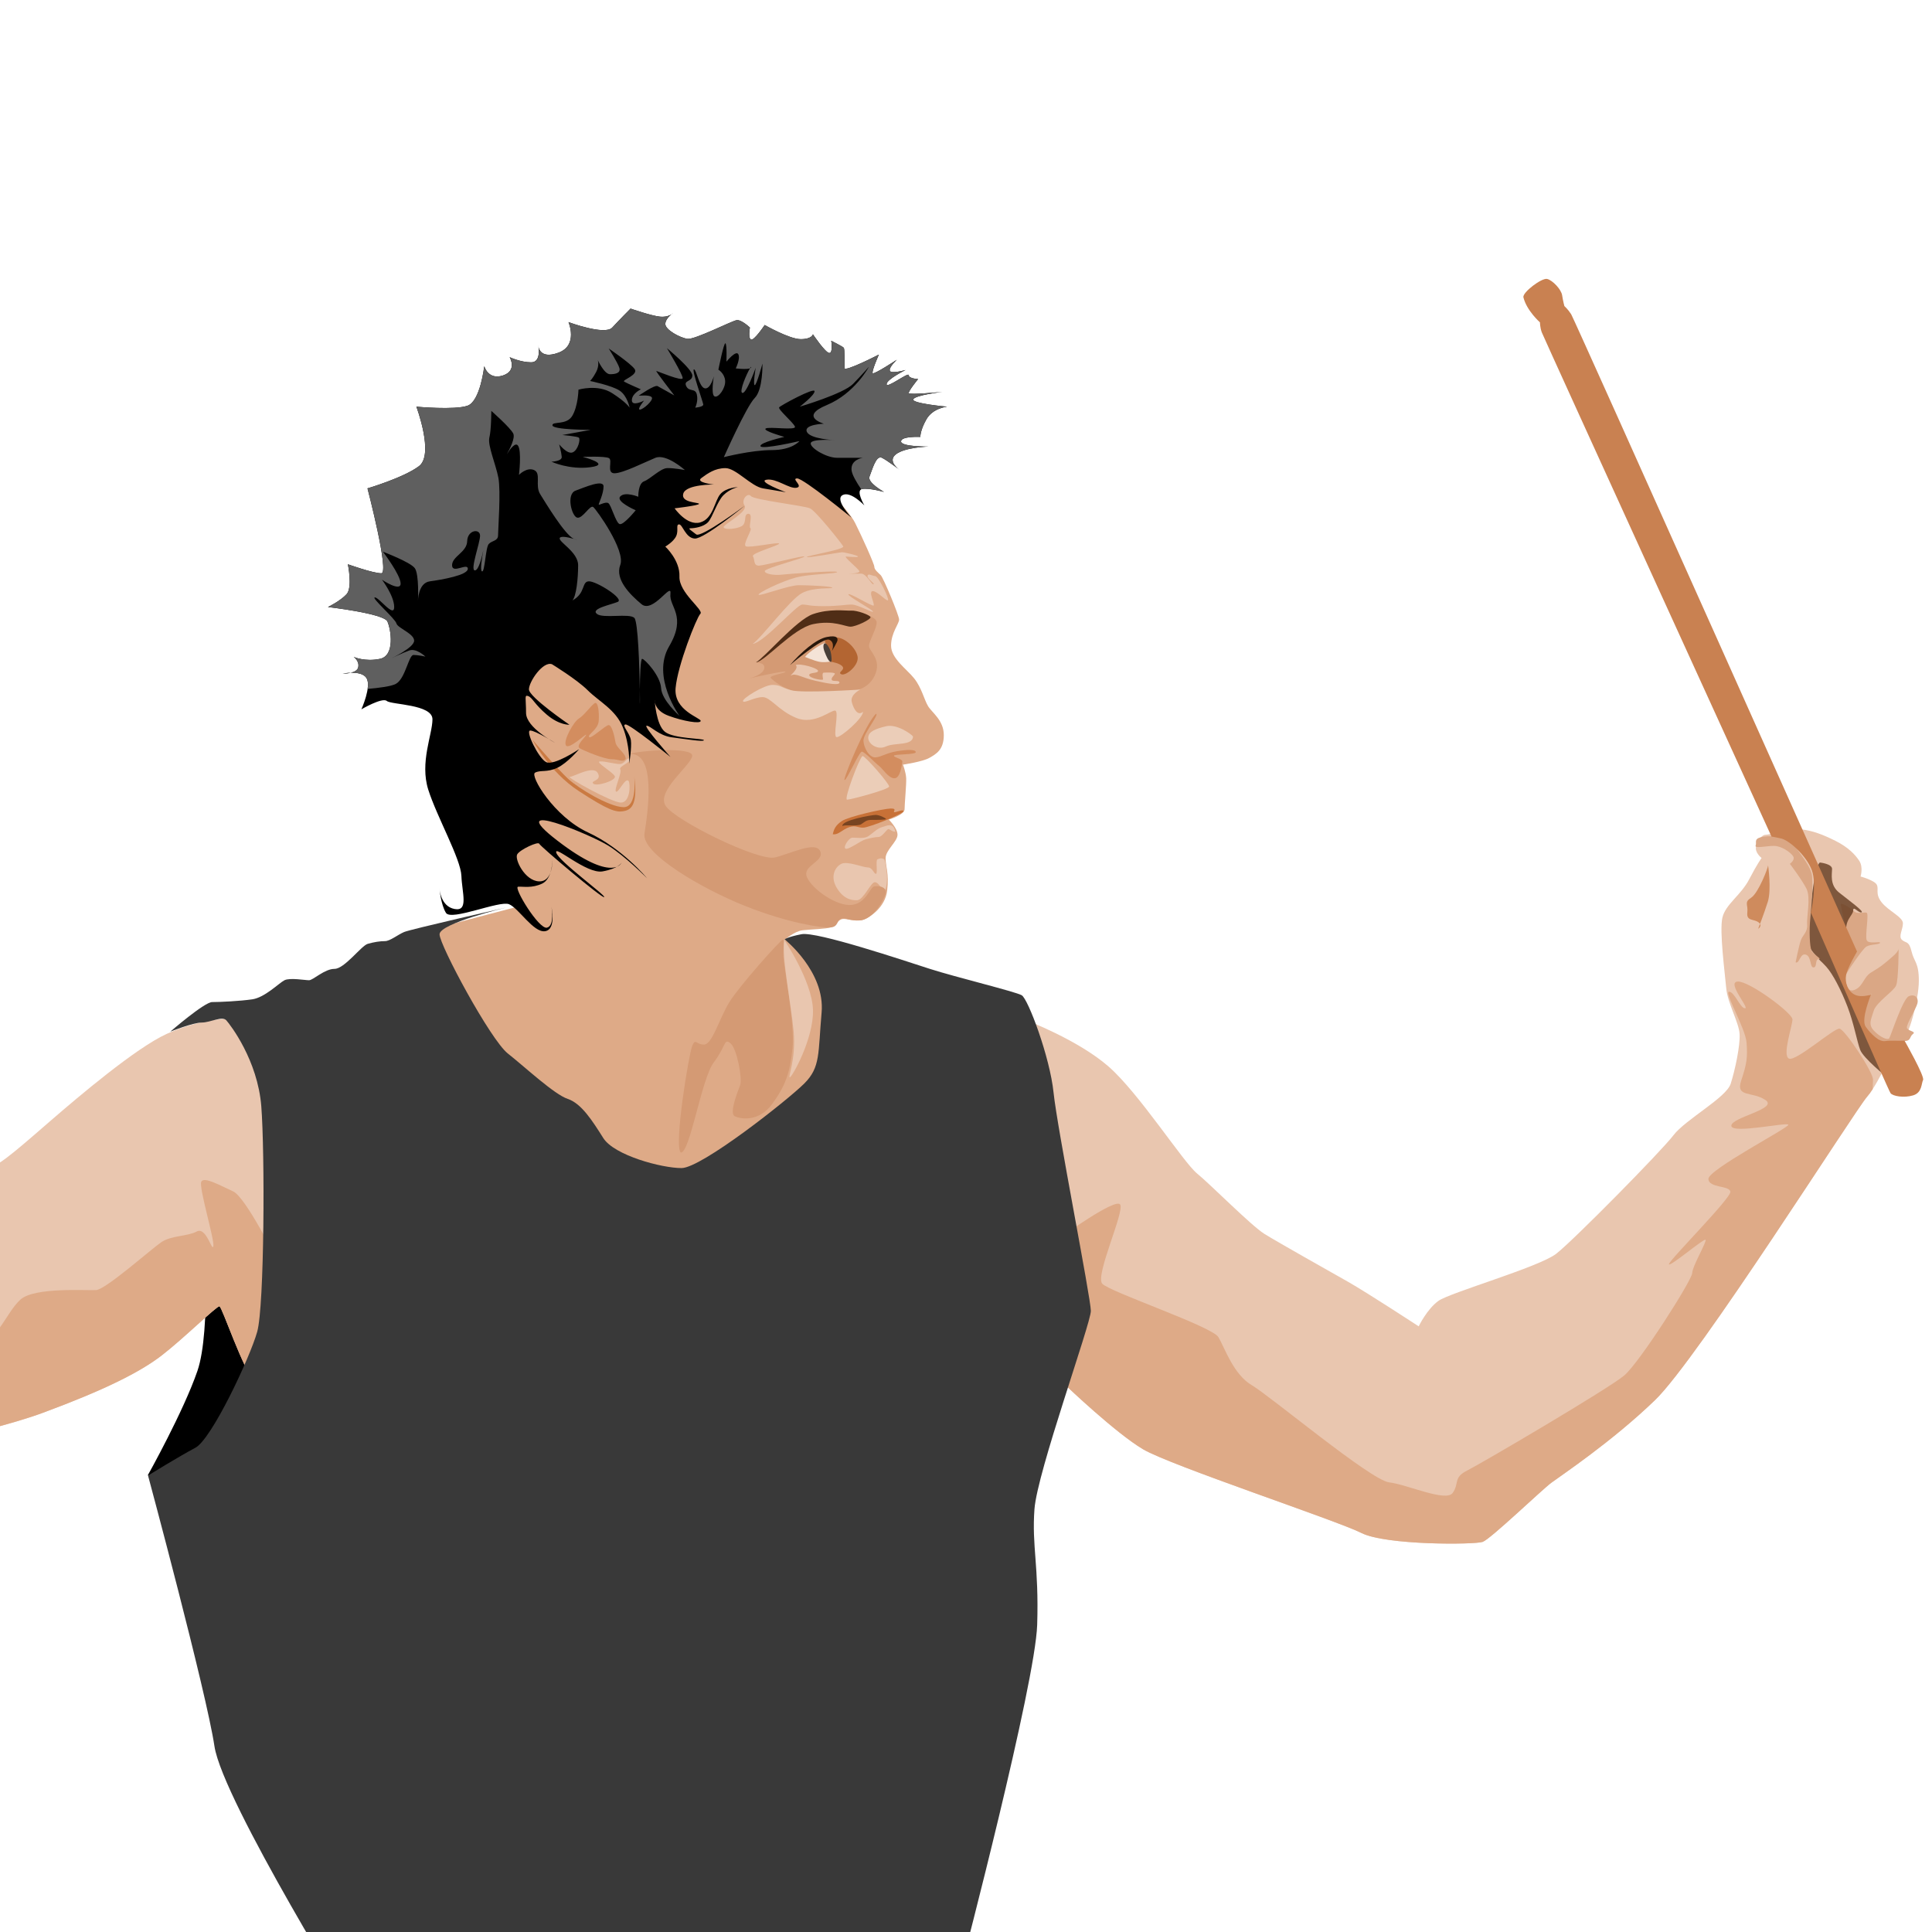 <?xml version="1.0" encoding="UTF-8" standalone="no"?>
<!-- Created with Inkscape (http://www.inkscape.org/) -->

<svg
   xmlns:dc="http://purl.org/dc/elements/1.1/"
   xmlns:cc="http://creativecommons.org/ns#"
   xmlns:rdf="http://www.w3.org/1999/02/22-rdf-syntax-ns#"
   xmlns:svg="http://www.w3.org/2000/svg"
   xmlns="http://www.w3.org/2000/svg"
   xmlns:sodipodi="http://sodipodi.sourceforge.net/DTD/sodipodi-0.dtd"
   xmlns:inkscape="http://www.inkscape.org/namespaces/inkscape"
   width="1000"
   height="1000"
   viewBox="0 0 264.583 264.583"
   id="svg4332"
   version="1.1"
   inkscape:version="0.91 r13725"
   sodipodi:docname="terry-bozzio-wide.svg">
  <defs
     id="defs4334" />
  <sodipodi:namedview
     id="base"
     pagecolor="#ffffff"
     bordercolor="#666666"
     borderopacity="1.0"
     inkscape:pageopacity="0.0"
     inkscape:pageshadow="2"
     inkscape:zoom="1"
     inkscape:cx="498.5394"
     inkscape:cy="515.59585"
     inkscape:document-units="px"
     inkscape:current-layer="layer1"
     showgrid="false"
     units="px"
     showguides="true"
     inkscape:guide-bbox="true"
     inkscape:window-width="2560"
     inkscape:window-height="1475"
     inkscape:window-x="0"
     inkscape:window-y="1"
     inkscape:window-maximized="1">
    <sodipodi:guide
       position="264.583,0"
       orientation="1,0"
       id="guide4340"
       inkscape:label=""
       inkscape:color="rgb(0,0,255)" />
    <sodipodi:guide
       position="0,0"
       orientation="1,0"
       id="guide4342"
       inkscape:label=""
       inkscape:color="rgb(0,0,255)" />
    <sodipodi:guide
       position="0,0"
       orientation="0,1"
       id="guide4344"
       inkscape:label=""
       inkscape:color="rgb(0,0,255)" />
    <sodipodi:guide
       position="0,264.583"
       orientation="0,1"
       id="guide4346"
       inkscape:label=""
       inkscape:color="rgb(0,0,255)" />
  </sodipodi:namedview>
  <g
     inkscape:label="BG"
     inkscape:groupmode="layer"
     id="layer1"
     transform="translate(0,-32.417)"
     style="display:inline">
    <rect
       style="opacity:1;fill:#ffffff;fill-opacity:1;stroke:none;stroke-width:11.608;stroke-miterlimit:4;stroke-dasharray:none;stroke-opacity:1"
       id="rect5606"
       width="264.583"
       height="264.583"
       x="0"
       y="32.417" />
  </g>
  <g
     inkscape:groupmode="layer"
     id="layer2"
     inkscape:label="Head"
     style="display:inline">
    <path
       style="fill:#deaa87;fill-opacity:1;fill-rule:evenodd;stroke:none;stroke-width:0.463px;stroke-linecap:butt;stroke-linejoin:miter;stroke-opacity:1"
       d="m 91.964,166.691 24.665,-22.423 -6.478,-15.322 -2.701,-0.227 c 0,0 1.321,-1.189 2.466,-1.321 1.145,-0.132 3.259,-0.176 3.832,-0.396 0.573,-0.22 1.057,-1.057 1.63,-1.145 0.573,-0.088 1.674,0.396 2.687,0.132 1.013,-0.264 3.171,-1.718 3.435,-4.052 0.264,-2.334 -0.22,-3.303 -0.22,-4.404 0,-1.101 1.586,-2.246 1.63,-3.171 0.044,-0.925 -1.189,-2.114 -1.189,-2.114 0,0 2.158,-0.661 2.158,-1.409 0,-0.749 0.264,-3.435 0.22,-4.272 -0.044,-0.837 -0.44,-1.85 -0.44,-1.85 0,0 2.687,-0.396 3.611,-0.925 0.925,-0.528 1.982,-1.101 1.982,-3.127 0,-2.026 -1.63,-3.083 -2.158,-3.964 -0.529,-0.881 -0.881,-2.51 -1.894,-3.788 -1.013,-1.277 -3.171,-2.731 -3.171,-4.492 0,-1.762 1.101,-2.995 1.101,-3.567 0,-0.573 -2.158,-5.726 -2.51,-6.078 -0.352,-0.352 -0.881,-0.749 -0.881,-1.145 0,-0.396 -1.674,-4.096 -2.643,-6.034 -0.969,-1.938 -5.549,-6.43 -5.549,-6.43 l -11.451,-4.316 -18.303,5.793 -15.83,25.785 c 0,0 4.492,24.267 4.536,26.293 0.044,2.026 0,5.549 0,5.549 l -12.42,3.259 8.897,20.612 z"
       id="path4795"
       inkscape:connector-curvature="0"
       sodipodi:nodetypes="ccccsccsssccsscsssssssssccccscccc" />
    <path
       style="fill:#d49a74;fill-opacity:1;fill-rule:evenodd;stroke:none;stroke-width:0.463px;stroke-linecap:butt;stroke-linejoin:miter;stroke-opacity:1"
       d="m 103.531,90.755 c 0,0 1.321,-0.088 1.123,0.815 -0.198,0.903 -2.07,1.343 -2.07,1.343 0,0 4.823,-1.101 4.977,-0.925 0.154,0.176 -2.312,0.506 -2.004,0.859 0.308,0.352 1.718,1.475 3.523,1.894 1.806,0.418 4.096,0.264 4.272,0.727 0.176,0.462 -0.44,0.749 -0.088,0.881 0.352,0.132 1.63,-1.608 2.246,-1.608 0.617,0 3.215,0.044 4.272,-2.202 1.057,-2.246 -0.793,-3.347 -0.771,-4.096 0.022,-0.749 1.145,-2.51 1.035,-3.281 -0.11,-0.771 -2.4,-1.608 -5.902,-0.991 -3.501,0.617 -7.773,3.92 -10.614,6.584 z"
       id="path4805"
       inkscape:connector-curvature="0" />
    <path
       style="fill:#502d16;fill-rule:evenodd;stroke:none;stroke-width:0.463px;stroke-linecap:butt;stroke-linejoin:miter;stroke-opacity:1"
       d="m 103.531,90.711 c 1.189,-0.088 5.065,-4.668 7.84,-5.241 2.775,-0.573 4.36,0.352 5.109,0.352 0.749,0 2.863,-1.013 2.731,-1.321 -0.132,-0.308 -1.85,-0.925 -2.643,-0.881 -0.793,0.044 -2.951,-0.308 -5.241,0.484 -2.29,0.793 -6.65,5.99 -7.795,6.606 z"
       id="path4797"
       inkscape:connector-curvature="0" />
    <path
       style="fill:#f4e3d7;fill-rule:evenodd;stroke:none;stroke-width:0.463px;stroke-linecap:butt;stroke-linejoin:miter;stroke-opacity:1"
       d="m 110.247,89.962 c 0,0 1.189,0.506 1.916,0.661 0.727,0.154 1.674,-0.044 1.674,-0.044 0,0 -0.33,-2.532 -0.771,-2.532 -0.44,0 -2.378,1.277 -2.819,1.916 z"
       id="path4801"
       inkscape:connector-curvature="0" />
    <path
       style="fill:#b36532;fill-opacity:1;fill-rule:evenodd;stroke:none;stroke-width:0.463px;stroke-linecap:butt;stroke-linejoin:miter;stroke-opacity:1"
       d="m 113.881,90.645 c 0,0 1.189,0.176 1.519,0.661 0.33,0.484 -0.771,0.771 -0.176,1.035 0.595,0.264 2.422,-1.211 2.224,-2.4 -0.198,-1.189 -1.74,-2.643 -2.929,-2.643 -1.189,0 -1.63,0.242 -1.519,0.639 0.11,0.396 0.881,2.709 0.881,2.709 z"
       id="path4807"
       inkscape:connector-curvature="0" />
    <path
       style="fill:#28170b;fill-rule:evenodd;stroke:none;stroke-width:0.463px;stroke-linecap:butt;stroke-linejoin:miter;stroke-opacity:1"
       d="m 108.177,91.085 c 0,0 4.492,-3.832 5.373,-3.479 0.881,0.352 0.374,1.563 0.374,1.563 0,0 0.771,-1.277 0.771,-1.497 0,-0.22 0.044,-0.727 -1.453,-0.44 -1.497,0.286 -3.567,2.114 -5.065,3.854 z"
       id="path4799"
       inkscape:connector-curvature="0" />
    <path
       style="fill:#483e37;fill-rule:evenodd;stroke:none;stroke-width:0.463px;stroke-linecap:butt;stroke-linejoin:miter;stroke-opacity:1"
       d="m 113.792,90.656 c 0.165,0 0.077,-0.991 -0.055,-1.464 -0.132,-0.473 -0.551,-1.156 -0.782,-1.09 -0.231,0.066 -0.264,0.584 -0.022,1.178 0.242,0.595 0.495,1.277 0.859,1.376 z"
       id="path4803"
       inkscape:connector-curvature="0" />
    <path
       style="fill:#e9c6af;fill-rule:evenodd;stroke:none;stroke-width:0.463px;stroke-linecap:butt;stroke-linejoin:miter;stroke-opacity:1"
       d="m 108.97,91.085 c 0.573,-0.308 3.061,0.418 3.061,0.793 0,0.374 -1.255,0.176 -1.211,0.595 0.044,0.418 1.916,0.771 1.894,0.551 -0.022,-0.22 -0.176,-0.881 0.088,-0.903 0.264,-0.022 1.696,-0.088 1.519,0.198 -0.176,0.286 -0.484,0.462 -0.418,0.771 0.066,0.308 1.101,0 1.057,0.396 -0.044,0.396 -1.519,0.154 -3.325,-0.264 -1.806,-0.418 -2.665,-1.057 -3.237,-0.749 -0.573,0.308 1.145,-0.903 0.573,-1.387 z"
       id="path4809"
       inkscape:connector-curvature="0" />
    <path
       style="fill:#ebcdb8;fill-opacity:1;fill-rule:evenodd;stroke:none;stroke-width:0.463px;stroke-linecap:butt;stroke-linejoin:miter;stroke-opacity:1"
       d="m 118.197,97.471 c -0.066,0.969 -3.105,3.567 -3.633,3.479 -0.529,-0.088 0.374,-3.501 -0.176,-3.633 -0.551,-0.132 -2.841,2.004 -5.307,1.013 -2.466,-0.991 -3.545,-2.863 -4.646,-2.863 -1.101,0 -2.599,0.925 -2.687,0.551 -0.088,-0.374 2.929,-2.246 4.052,-2.224 1.123,0.022 0.969,0.286 2.51,0.727 1.541,0.44 9.513,-0.088 9.513,-0.088 0,0 -1.453,0.683 -1.167,1.74 0.286,1.057 0.859,1.894 1.541,1.299 z"
       id="path4811"
       inkscape:connector-curvature="0" />
    <path
       style="fill:#ebcdb8;fill-opacity:1;fill-rule:evenodd;stroke:none;stroke-width:0.463px;stroke-linecap:butt;stroke-linejoin:miter;stroke-opacity:1"
       d="m 125.037,100.856 c -0.249,-0.343 -2.242,-1.744 -3.675,-1.401 -1.433,0.343 -2.429,0.716 -2.46,1.557 -0.031,0.841 1.246,1.775 2.429,1.215 1.183,-0.561 3.675,-0.062 3.706,-1.37 z"
       id="path4813"
       inkscape:connector-curvature="0" />
    <path
       style="fill:#ebcdb8;fill-opacity:1;fill-rule:evenodd;stroke:none;stroke-width:0.463px;stroke-linecap:butt;stroke-linejoin:miter;stroke-opacity:1"
       d="m 118.123,103.534 c 0.374,0 3.644,3.768 3.644,4.173 0,0.405 -5.263,1.806 -5.761,1.806 -0.498,0 1.713,-5.793 2.118,-5.979 z"
       id="path4815"
       inkscape:connector-curvature="0" />
    <path
       style="fill:#d38d5f;fill-rule:evenodd;stroke:none;stroke-width:0.463px;stroke-linecap:butt;stroke-linejoin:miter;stroke-opacity:1"
       d="m 119.992,97.741 c 0.374,0.218 -1.775,2.741 -1.744,3.706 0.031,0.965 0.81,2.336 1.651,2.273 0.841,-0.062 1.433,-0.592 2.927,-0.841 1.495,-0.249 2.585,-0.249 2.585,0.124 0,0.374 -2.99,0.249 -2.99,0.498 0,0.249 1.215,0.405 1.152,0.841 -0.062,0.436 -0.28,2.242 -1.09,2.242 -0.81,0 -1.588,-1.308 -2.087,-1.682 -0.498,-0.374 -1.993,-1.962 -2.367,-1.962 -0.374,0 -2.055,3.893 -2.367,3.893 -0.311,0 2.959,-7.941 4.329,-9.094 z"
       id="path4817"
       inkscape:connector-curvature="0" />
    <path
       style="fill:#c87137;fill-rule:evenodd;stroke:none;stroke-width:0.463px;stroke-linecap:butt;stroke-linejoin:miter;stroke-opacity:1"
       d="m 114.044,114.247 c 0.779,0.125 1.308,-0.654 2.242,-0.965 0.934,-0.311 1.152,0.093 1.962,0.062 0.81,-0.031 5.481,-1.9 5.481,-2.242 0,-0.343 -0.965,0.156 -1.246,0.124 -0.28,-0.031 0.498,-0.529 -0.529,-0.498 -1.028,0.031 -5.73,1.09 -6.665,1.713 -0.934,0.623 -1.09,1.183 -1.246,1.806 z"
       id="path4819"
       inkscape:connector-curvature="0" />
    <path
       style="fill:#784421;fill-rule:evenodd;stroke:none;stroke-width:0.463px;stroke-linecap:butt;stroke-linejoin:miter;stroke-opacity:1"
       d="m 115.383,113.157 c 0,-0.28 2.024,0.062 2.554,-0.28 0.529,-0.343 0.685,-0.592 1.401,-0.592 0.716,0 1.993,0 1.993,-0.124 0,-0.124 -0.903,-0.561 -1.401,-0.561 -0.498,0 -4.858,0.747 -4.547,1.557 z"
       id="path4821"
       inkscape:connector-curvature="0" />
    <path
       style="fill:#e9c6af;fill-rule:evenodd;stroke:none;stroke-width:0.463px;stroke-linecap:butt;stroke-linejoin:miter;stroke-opacity:1"
       d="m 122.608,113.904 c -0.498,0 -0.779,-0.436 -0.997,-0.343 -0.218,0.093 -0.841,1.059 -1.277,1.059 -0.436,0 -1.183,0.156 -1.837,0.343 -0.654,0.187 -2.149,1.339 -2.647,1.277 -0.498,-0.062 0.343,-1.526 0.903,-1.526 0.561,0 1.557,0.156 2.087,-0.156 0.529,-0.311 1.308,-1.121 1.931,-1.277 0.623,-0.156 1.588,-0.779 1.837,0.623 z"
       id="path4823"
       inkscape:connector-curvature="0" />
    <path
       style="fill:#e9c6af;fill-rule:evenodd;stroke:none;stroke-width:0.463px;stroke-linecap:butt;stroke-linejoin:miter;stroke-opacity:1"
       d="m 121.113,117.672 c -0.498,-0.218 -0.623,-0.093 -0.934,0 -0.311,0.093 0.062,1.962 -0.218,1.993 -0.28,0.031 -0.467,-0.872 -1.121,-0.872 -0.654,0 -2.772,-0.903 -3.613,-0.498 -0.841,0.405 -1.557,1.682 -0.685,3.208 0.872,1.526 1.993,1.837 2.865,1.775 0.872,-0.062 1.837,-2.46 2.398,-2.46 0.561,0 0.934,1.09 1.308,1.09 0.374,0 0.592,-2.46 0,-4.235 z"
       id="path4825"
       inkscape:connector-curvature="0" />
    <path
       style="fill:#e9c6af;fill-opacity:1;fill-rule:evenodd;stroke:none;stroke-width:0.463px;stroke-linecap:butt;stroke-linejoin:miter;stroke-opacity:1"
       d="m 103.082,88.18 c 1.557,-0.187 6.011,-5.388 6.789,-5.388 0.779,0 0.841,0.218 2.959,0.218 2.118,0 2.896,-0.218 3.799,-0.218 0.903,0 2.927,1.215 2.927,0.965 0,-0.249 -3.519,-2.118 -3.363,-2.367 0.156,-0.249 3.301,1.744 3.457,1.526 0.156,-0.218 -0.779,-1.962 -0.125,-1.962 0.654,0 1.9,1.464 2.087,1.246 0.187,-0.218 -1.308,-3.27 -1.744,-3.301 -0.436,-0.031 -0.997,-0.436 -1.059,-0.031 -0.062,0.405 1.059,1.059 0.81,1.152 -0.249,0.093 -0.965,-1.464 -1.682,-1.464 -0.716,0 -2.18,0.031 -2.055,0.031 0.124,0 1.962,-0.031 1.806,-0.374 -0.156,-0.343 -2.18,-1.993 -1.837,-1.993 0.343,0 1.651,0.156 1.651,0 0,-0.156 -1.837,-0.592 -2.18,-0.592 -0.343,0 -4.827,0.841 -4.827,0.654 0,-0.187 5.232,-1.028 4.983,-1.464 -0.249,-0.436 -3.737,-4.827 -4.547,-5.201 -0.81,-0.374 -7.692,-1.152 -8.097,-1.682 -0.405,-0.529 -1.401,0.467 -0.872,1.308 0.529,0.841 -2.927,2.585 -2.865,2.959 0.062,0.374 1.744,0.28 2.491,-0.156 0.747,-0.436 0.187,-1.682 0.903,-1.682 0.716,0 -0.031,1.775 0.28,1.962 0.311,0.187 -1.121,2.242 -0.623,2.491 0.498,0.249 4.485,-0.623 4.547,-0.374 0.062,0.249 -3.862,1.308 -3.581,1.744 0.28,0.436 0.031,1.308 0.841,1.277 0.81,-0.031 6.197,-1.464 6.197,-1.246 0,0.218 -5.419,1.588 -5.419,1.993 0,0.405 1.339,0.592 2.18,0.498 0.841,-0.093 7.692,-0.623 7.723,-0.374 0.031,0.249 -3.675,0.249 -5.606,0.747 -1.931,0.498 -5.325,2.149 -5.139,2.367 0.187,0.218 4.111,-1.308 5.512,-1.308 1.401,0 4.578,0.156 4.578,0.343 0,0.187 -2.46,-0.124 -4.111,0.716 -1.651,0.841 -5.637,6.229 -6.789,6.976 z"
       id="path4827"
       inkscape:connector-curvature="0" />
    <path
       style="fill:#d49a74;fill-opacity:1;fill-rule:evenodd;stroke:none;stroke-width:0.463px;stroke-linecap:butt;stroke-linejoin:miter;stroke-opacity:1"
       d="m 86.078,103.285 c 1.339,-0.498 8.907,-1.059 8.72,0.249 -0.187,1.308 -4.952,4.796 -3.644,6.82 1.308,2.024 12.706,7.63 14.98,7.069 2.273,-0.561 5.575,-2.273 6.197,-0.841 0.623,1.433 -2.554,1.931 -1.806,3.581 0.747,1.651 4.049,3.955 6.073,3.768 2.024,-0.187 2.554,-2.46 3.145,-2.554 0.592,-0.093 1.557,0.062 1.557,0.779 0,0.716 -1.713,3.924 -3.644,3.893 -1.931,-0.031 -1.682,-0.405 -2.398,-0.249 -0.716,0.156 -0.374,1.152 -1.557,1.215 -1.183,0.062 -5.73,-0.592 -11.616,-2.927 -5.886,-2.336 -14.263,-7.194 -13.827,-9.934 0.436,-2.741 1.744,-11.398 -2.18,-10.869 z"
       id="path4829"
       inkscape:connector-curvature="0" />
    <path
       style="fill:#d49a74;fill-opacity:1;fill-rule:evenodd;stroke:none;stroke-width:0.463px;stroke-linecap:butt;stroke-linejoin:miter;stroke-opacity:1"
       d="m 93.24,157.846 c 1.277,0 2.803,-10.09 4.516,-12.364 1.713,-2.273 1.37,-3.332 2.273,-2.616 0.903,0.716 1.651,4.889 1.339,5.73 -0.311,0.841 -1.557,3.862 -0.747,4.267 0.81,0.405 3.301,0.81 5.107,-1.651 1.806,-2.46 2.46,-4.235 2.803,-7.661 0.343,-3.426 -1.215,-11.305 -1.246,-12.55 -0.031,-1.246 0.187,-2.305 -0.093,-2.305 -0.28,0 -5.948,6.322 -7.319,8.564 -1.37,2.242 -2.336,5.793 -3.457,5.793 -1.121,0 -1.152,-0.934 -1.619,0.187 -0.467,1.121 -2.554,13.827 -1.557,14.606 z"
       id="path4833"
       inkscape:connector-curvature="0" />
    <path
       style="fill:#e9c6af;fill-rule:evenodd;stroke:none;stroke-width:0.463px;stroke-linecap:butt;stroke-linejoin:miter;stroke-opacity:1"
       d="m 107.41,128.728 c 0,0 3.799,5.606 3.924,9.561 0.125,3.955 -2.927,9.343 -3.177,9.249 -0.249,-0.093 0.872,-2.554 0.529,-6.291 -0.343,-3.737 -1.682,-10.37 -1.277,-12.519 z"
       id="path4835"
       inkscape:connector-curvature="0" />
    <path
       style="fill:#d38d5f;fill-rule:evenodd;stroke:none;stroke-width:0.463px;stroke-linecap:butt;stroke-linejoin:miter;stroke-opacity:1"
       d="m 85.693,103.924 c 0,-0.793 -1.277,-1.453 -1.409,-2.29 -0.132,-0.837 -0.484,-2.334 -0.925,-2.334 -0.44,0 -2.466,1.982 -2.687,1.63 -0.22,-0.352 1.233,-1.013 1.321,-2.202 0.088,-1.189 -0.088,-2.466 -0.44,-2.466 -0.352,0 -1.497,1.674 -2.246,2.114 -0.749,0.44 -2.202,3.039 -1.806,3.7 0.396,0.661 2.775,-1.674 2.775,-1.453 0,0.22 -1.497,1.497 -0.881,1.85 0.617,0.352 3.347,1.497 4.36,1.497 1.013,0 1.541,0.484 1.938,-0.044 z"
       id="path4837"
       inkscape:connector-curvature="0" />
    <path
       style="fill:#e9c6af;fill-rule:evenodd;stroke:none;stroke-width:0.463px;stroke-linecap:butt;stroke-linejoin:miter;stroke-opacity:1"
       d="m 86.09,106.962 c 0.264,0.44 0.22,2.951 -1.057,2.951 -1.277,0 -7.531,-3.523 -7.003,-3.523 0.529,0 3.215,-1.63 3.832,-0.528 0.617,1.101 -1.057,1.013 -0.617,1.453 0.44,0.44 3.215,-0.44 2.951,-1.013 -0.264,-0.573 -2.775,-1.982 -2.026,-2.026 0.749,-0.044 2.114,0.396 2.775,0.352 0.661,-0.044 1.013,-1.101 1.277,-0.661 0.264,0.44 -1.541,0.969 -1.277,1.409 0.264,0.44 -0.925,2.863 -0.573,3.039 0.352,0.176 1.277,-2.026 1.718,-1.453 z"
       id="path4839"
       inkscape:connector-curvature="0" />
    <path
       style="fill:#ca7a42;fill-opacity:1;fill-rule:evenodd;stroke:none;stroke-width:0.463px;stroke-linecap:butt;stroke-linejoin:miter;stroke-opacity:1"
       d="m 86.856,106.274 c 0,0 0.498,4.329 -1.495,4.267 -1.993,-0.062 -6.135,-2.585 -7.537,-3.862 -1.401,-1.277 -4.921,-5.388 -4.921,-5.388 0,0 2.305,4.391 6.353,7.038 4.049,2.647 5.107,2.927 6.073,2.772 0.965,-0.156 2.087,-0.623 1.526,-4.827 z"
       id="path4867"
       inkscape:connector-curvature="0" />
  </g>
  <g
     inkscape:groupmode="layer"
     id="layer3"
     inkscape:label="Hair">
    <path
       style="fill:#000000;fill-opacity:1;fill-rule:evenodd;stroke:none;stroke-width:0.463px;stroke-linecap:butt;stroke-linejoin:miter;stroke-opacity:1"
       d="m 75.608,90.975 c 0,0 3.391,2.07 4.889,3.567 1.497,1.497 3.832,2.643 4.801,5.065 0.969,2.422 0.881,4.977 0.881,4.977 0,0 0.352,-2.246 0.22,-3.215 -0.132,-0.969 -1.321,-2.07 -0.749,-2.158 0.573,-0.088 6.166,4.448 6.166,4.448 0,0 -3.788,-4.272 -3.259,-4.272 0.529,0 1.674,1.365 3.435,1.586 1.762,0.22 4.404,0.661 4.404,0.396 0,-0.264 -4.096,-0.176 -5.329,-1.145 -1.233,-0.969 -1.409,-4.36 -1.409,-4.36 0,0 -0.132,1.409 1.894,2.158 2.026,0.749 4.404,1.145 4.404,0.705 0,-0.44 -3.7,-1.409 -3.435,-4.492 0.264,-3.083 2.863,-9.645 3.391,-10.174 0.529,-0.529 -2.951,-2.863 -2.863,-5.109 0.088,-2.246 -1.938,-4.096 -1.938,-4.096 0,0 1.145,-0.661 1.497,-1.453 0.352,-0.793 -0.088,-1.586 0.396,-1.586 0.484,0 0.881,1.894 2.158,1.938 1.277,0.044 6.827,-4.492 6.827,-4.492 0,0 -5.99,4.448 -6.65,3.92 -0.661,-0.529 -1.233,-0.837 -0.749,-0.837 0.484,0 1.762,-0.176 2.378,-0.837 0.617,-0.661 1.233,-2.819 2.114,-3.7 0.881,-0.881 1.982,-1.101 1.982,-1.101 0,0 -1.63,0.044 -2.422,0.969 -0.793,0.925 -0.969,3.391 -2.775,3.876 -1.806,0.484 -3.479,-1.938 -3.479,-1.938 0,0 3.391,-0.396 3.347,-0.617 -0.044,-0.22 -2.554,-0.132 -2.158,-1.409 0.396,-1.277 4.184,-1.233 4.184,-1.233 0,0 -2.554,-0.264 -1.718,-0.881 0.837,-0.617 1.85,-1.365 3.303,-1.365 1.453,0 3.523,2.51 5.153,2.775 1.63,0.264 3.127,0.529 3.127,0.529 0,0 -4.008,-1.497 -2.643,-1.718 1.365,-0.22 3.083,1.277 4.096,1.101 1.013,-0.176 -0.793,-1.277 0.088,-1.277 0.881,0 7.443,5.373 7.443,5.373 0,0 -2.334,-2.466 -1.233,-3.083 1.101,-0.617 2.995,1.409 2.995,1.409 0,0 -1.233,-2.07 -0.308,-2.246 0.925,-0.176 2.995,0.396 2.995,0.396 0,0 -2.334,-1.277 -1.982,-2.114 0.352,-0.837 0.881,-2.995 1.718,-2.554 0.837,0.44 2.378,1.63 2.378,1.63 0,0 -1.718,-1.145 -0.484,-2.114 1.233,-0.969 4.448,-1.057 4.448,-1.057 0,0 -3.744,0.044 -3.744,-0.705 0,-0.749 2.643,-0.617 2.643,-0.617 0,0 -0.044,-0.881 0.837,-2.422 0.881,-1.541 2.819,-1.718 2.819,-1.718 0,0 -4.889,-0.44 -4.624,-1.013 0.264,-0.573 3.964,-1.013 3.964,-1.013 0,0 -4.492,0.44 -4.58,0.176 -0.088,-0.264 1.277,-1.938 1.277,-1.938 0,0 -1.277,-0.044 -1.277,-0.529 0,-0.484 -3.039,1.894 -3.039,1.233 0,-0.661 2.598,-1.938 2.598,-1.938 0,0 -2.026,0.573 -2.158,0.088 -0.132,-0.484 0.969,-1.497 0.969,-1.497 0,0 -3.083,2.026 -3.303,1.85 -0.22,-0.176 0.837,-2.554 0.837,-2.554 0,0 -4.713,2.422 -4.713,1.85 0,-0.573 0.044,-2.598 -0.088,-2.775 -0.132,-0.176 -1.718,-0.969 -1.718,-0.969 0,0 0.264,1.674 -0.264,1.674 -0.529,0 -2.246,-2.554 -2.246,-2.554 0,0 -0.132,0.661 -1.674,0.661 -1.541,0 -4.933,-1.938 -4.933,-1.938 0,0 -1.497,2.246 -1.894,1.982 -0.396,-0.264 -0.132,-1.63 -0.132,-1.63 0,0 -1.145,-1.101 -1.806,-1.013 -0.661,0.088 -5.725,2.687 -6.738,2.554 -1.013,-0.132 -3.039,-1.233 -3.039,-2.026 0,-0.793 1.057,-1.497 1.057,-1.497 0,0 -0.573,0.617 -1.806,0.484 -1.233,-0.132 -4.008,-1.101 -4.008,-1.101 0,0 -1.497,1.497 -2.51,2.598 -1.013,1.101 -5.99,-0.749 -5.99,-0.749 0,0 1.365,3.171 -1.365,4.184 -2.731,1.013 -2.775,-1.013 -2.775,-1.013 0,0 0.484,2.334 -0.969,2.334 -1.453,0 -2.951,-0.705 -2.951,-0.705 0,0 1.101,1.85 -0.925,2.51 -2.026,0.661 -2.554,-1.277 -2.554,-1.277 0,0 -0.529,4.801 -2.29,5.417 -1.762,0.617 -7.003,0.132 -7.003,0.132 0,0 2.466,6.562 0.352,8.148 -2.114,1.586 -7.047,3.039 -7.047,3.039 0,0 3.039,11.627 1.894,11.627 -1.145,0 -4.58,-1.233 -4.58,-1.233 0,0 0.661,3.171 -0.176,4.096 -0.837,0.925 -2.554,1.762 -2.554,1.762 0,0 7.663,0.881 8.148,1.982 0.484,1.101 1.057,4.668 -1.013,5.109 -2.07,0.44 -3.611,-0.264 -3.611,-0.264 0,0 0.837,0.573 0.617,1.453 -0.22,0.881 -2.114,0.837 -2.114,0.837 0,0 2.554,-0.529 3.259,0.617 0.705,1.145 -0.705,4.272 -0.705,4.272 0,0 2.863,-1.674 3.479,-1.145 0.617,0.529 6.254,0.44 6.254,2.51 0,2.07 -1.762,5.902 -0.573,9.645 1.189,3.744 4.448,9.469 4.536,11.803 0.088,2.334 1.013,4.889 -0.925,4.536 -1.938,-0.352 -2.07,-2.775 -2.07,-2.775 0,0 0.176,2.158 0.881,3.303 0.705,1.145 7.311,-1.718 8.632,-1.189 1.321,0.529 3.347,3.92 4.933,3.7 1.586,-0.22 0.881,-3.347 0.881,-3.347 0,0 0.484,2.598 -0.617,2.863 -1.101,0.264 -4.653,-5.566 -3.948,-5.61 0.705,-0.044 1.878,0.237 3.288,-0.424 1.409,-0.661 1.409,-3.215 1.409,-3.215 0,0 0.088,2.995 -1.85,2.907 -1.938,-0.088 -3.364,-3.046 -2.967,-3.707 0.396,-0.661 2.879,-1.798 3.011,-1.446 0.132,0.352 8.632,7.531 8.897,7.311 0.264,-0.22 -6.21,-4.889 -6.562,-6.078 -0.352,-1.189 4.14,2.951 6.342,2.554 2.202,-0.396 2.598,-1.189 2.598,-1.189 0,0 -1.145,2.863 -8.808,-3.039 -7.663,-5.902 4.624,-0.793 7.003,0.705 2.378,1.497 5.285,4.448 5.285,4.448 0,0 -3.391,-4.096 -8.06,-6.254 -4.669,-2.158 -8.016,-7.795 -7.267,-8.192 0.749,-0.396 1.63,0 3.039,-0.661 1.409,-0.661 2.995,-2.554 2.995,-2.554 0,0 -3.479,2.334 -4.536,1.762 -1.057,-0.573 -2.863,-4.316 -2.158,-4.316 0.705,0 3.391,1.674 3.391,1.674 0,0 -3.964,-2.07 -3.964,-4.096 0,-2.026 -0.264,-2.51 0.308,-2.29 0.573,0.22 0.837,1.101 2.554,2.554 1.718,1.453 3.083,1.365 3.083,1.365 0,0 -5.549,-3.788 -5.549,-4.845 0,-1.057 1.938,-3.92 3.171,-3.435 z"
       id="path4842"
       inkscape:connector-curvature="0"
       sodipodi:nodetypes="cssccccsssscssssccssscsssscssccscssscssscscsccscscscccccccsscccscsccscscscssscscscscscscscscscscsscccscssscscssscscscccsssscsscssscsscssscsc" />
    <path
       style="fill:#5f5f5f;fill-opacity:1;fill-rule:evenodd;stroke:none;stroke-width:0.463px;stroke-linecap:butt;stroke-linejoin:miter;stroke-opacity:1"
       d="m 86.354,42.264 c 0,0 -1.497,1.497 -2.51,2.598 -1.013,1.101 -5.99,-0.749 -5.99,-0.749 0,0 1.365,3.171 -1.366,4.184 -2.234,0.829 -2.664,-0.364 -2.748,-0.83 0.073,0.448 0.276,2.151 -0.995,2.151 -1.453,0 -2.95,-0.705 -2.95,-0.705 0,0 1.101,1.85 -0.925,2.51 -2.026,0.661 -2.555,-1.277 -2.555,-1.277 0,0 -0.529,4.801 -2.29,5.417 -1.762,0.617 -7.003,0.132 -7.003,0.132 0,0 2.466,6.562 0.352,8.148 -2.114,1.586 -7.047,3.039 -7.047,3.039 0,0 3.039,11.627 1.894,11.627 -1.145,0 -4.58,-1.233 -4.58,-1.233 0,0 0.66,3.171 -0.176,4.096 -0.837,0.925 -2.555,1.762 -2.555,1.762 0,0 7.664,0.881 8.148,1.982 0.484,1.101 1.057,4.669 -1.013,5.109 -2.07,0.44 -3.612,-0.264 -3.612,-0.264 0,0 0.837,0.572 0.617,1.453 -0.103,0.413 -0.574,0.618 -1.045,0.724 0.789,-0.028 1.787,0.075 2.19,0.73 0.218,0.354 0.233,0.896 0.151,1.478 1.562,-0.134 3.224,-0.348 3.857,-0.685 1.321,-0.705 1.761,-3.963 2.422,-3.963 0.661,0 1.63,0.22 1.63,0.22 0,0 -1.233,-1.189 -2.202,-0.837 -0.969,0.352 -2.51,1.101 -2.51,1.101 0,0 3.127,-1.454 3.171,-2.423 0.044,-0.969 -2.29,-1.762 -2.423,-2.378 -0.132,-0.617 -3.524,-3.567 -2.951,-3.567 0.573,0 2.643,2.862 2.643,1.321 0,-1.541 -1.673,-3.743 -1.673,-3.743 0,0 2.554,1.718 2.554,0.529 0,-1.189 -2.422,-4.361 -2.422,-4.361 0,0 3.743,1.409 4.36,2.246 0.617,0.837 0.44,4.493 0.44,4.493 0,0 -2.1e-5,-2.467 1.63,-2.687 1.63,-0.22 5.197,-0.837 5.197,-1.717 0,-0.881 -2.158,0.749 -2.158,-0.484 0,-1.233 2.026,-1.762 2.07,-3.303 0.044,-1.541 1.762,-1.762 1.762,-0.749 0,1.013 -1.41,4.756 -0.705,4.756 0.514,0 0.956,-1.798 1.158,-2.774 0.067,-0.359 0.119,-0.617 0.119,-0.617 0,0 -0.044,0.256 -0.119,0.617 -0.182,0.972 -0.478,2.777 -0.189,2.906 0.396,0.176 0.484,-3.259 0.924,-3.743 0.44,-0.484 1.277,-0.397 1.277,-1.189 0,-0.793 0.397,-6.034 0.044,-7.883 -0.352,-1.85 -1.497,-4.448 -1.233,-5.505 0.264,-1.057 0.264,-3.656 0.264,-3.656 0,0 2.554,2.246 2.995,3.083 0.315,0.599 -0.426,2.069 -0.875,2.861 0.423,-0.678 1.167,-1.708 1.536,-1.187 0.528,0.749 0.132,4.008 0.132,4.008 0,0 1.057,-1.101 2.07,-0.661 1.013,0.44 0.088,2.114 0.837,3.303 0.73,1.159 3.341,5.536 4.615,6.126 0.404,0.118 0.586,0.197 0.098,0.04 -0.032,-0.011 -0.065,-0.025 -0.098,-0.04 -0.618,-0.181 -1.768,-0.456 -1.928,-0.136 -0.264,0.529 2.51,1.894 2.51,3.744 0,1.85 -0.258,4.271 -0.79,4.822 1.869,-0.997 1.23,-2.62 2.287,-2.62 1.057,0 4.889,2.423 3.92,2.819 -0.969,0.396 -3.699,0.925 -2.863,1.63 0.837,0.705 4.492,-0.132 5.153,0.572 0.492,0.525 0.691,6.593 0.742,9.784 0.021,-1.805 0.096,-4.19 0.315,-4.19 0.352,0 2.511,2.334 2.599,4.008 0.088,1.674 2.51,3.788 2.51,3.788 0,0 -3.876,-5.33 -1.409,-9.514 2.466,-4.184 -0.045,-5.417 0.176,-7.179 0.22,-1.762 -2.378,2.731 -3.963,1.409 -1.586,-1.321 -3.656,-3.391 -2.907,-5.373 0.749,-1.982 -3.259,-7.575 -3.699,-7.928 -0.44,-0.352 -1.454,1.629 -2.202,1.453 -0.749,-0.176 -1.541,-3.215 -0.22,-3.699 1.321,-0.484 3.831,-1.586 3.831,-0.573 0,1.013 -0.66,2.291 -0.66,2.467 0,0.176 0.925,-0.441 1.321,-0.176 0.396,0.264 1.013,2.686 1.542,2.863 0.529,0.176 2.202,-1.894 2.202,-1.894 0,0 -2.775,-1.188 -2.114,-1.893 0.661,-0.705 2.467,0.044 2.467,0.044 0,0 -0.045,-1.806 0.792,-2.114 0.837,-0.308 2.246,-1.762 3.127,-1.806 0.881,-0.044 2.467,0.264 2.467,0.264 0,0 -2.555,-2.29 -4.052,-1.673 -1.497,0.617 -4.449,2.114 -5.594,2.114 -1.145,0 -0.22,-1.762 -0.749,-2.07 -0.529,-0.308 -3.611,-0.176 -3.611,-0.176 0,0 4.008,1.012 1.101,1.409 -2.907,0.396 -5.373,-0.749 -5.373,-0.749 0,0 1.454,-0.044 1.409,-0.66 -0.044,-0.617 -0.352,-1.718 -0.352,-1.718 0,0 1.101,1.409 1.85,1.101 0.749,-0.308 1.101,-1.849 0.837,-2.025 -0.264,-0.176 -2.246,-0.353 -2.246,-0.353 l 3.876,-0.704 c 0,0 -5.197,6.6e-5 -5.241,-0.617 -0.044,-0.617 1.938,0.044 2.73,-1.322 0.793,-1.365 0.837,-3.567 0.837,-3.567 0,0 2.642,-0.793 4.624,0.484 1.982,1.277 2.378,1.982 2.378,1.982 0,0 -0.308,-1.629 -1.365,-2.334 -1.057,-0.705 -4.052,-1.322 -4.052,-1.322 0,0 0.352,-0.308 0.837,-1.233 0.484,-0.925 0.221,-1.63 0.221,-1.63 0,0 0.88,1.938 1.673,1.938 0.793,0 1.498,-0.176 1.277,-0.881 -0.22,-0.705 -1.453,-2.643 -1.453,-2.643 0,0 2.863,1.938 3.523,2.775 0.661,0.837 -1.762,1.541 -1.409,1.762 0.352,0.22 2.29,1.057 2.29,1.057 0,0 -1.233,0.572 -1.233,1.497 0,0.925 1.673,0.044 1.673,0.044 0,0 -1.013,1.233 -0.572,1.233 0.44,0 1.894,-1.277 1.63,-1.674 -0.264,-0.396 -1.806,-0.22 -1.806,-0.22 0,0 2.203,-1.541 2.599,-1.321 0.396,0.22 2.29,1.277 2.29,1.277 0,0 -2.598,-3.348 -2.466,-3.348 0.132,0 3.611,1.497 3.611,0.969 0,-0.529 -2.158,-4.096 -2.158,-4.096 0,0 3.48,2.863 3.48,3.743 0,0.881 -1.234,0.617 -0.837,1.454 0.396,0.837 1.234,0.22 1.454,1.145 0.22,0.925 -0.22,1.805 -0.22,1.805 0,0 1.145,-0.088 1.101,-0.44 -0.044,-0.352 -1.63,-4.801 -1.277,-4.801 0.352,0 0.705,2.466 1.497,2.598 0.793,0.132 1.233,-1.673 1.233,-1.673 0,0 -0.441,2.51 0.088,2.774 0.529,0.264 1.542,-1.145 1.454,-2.157 -0.088,-1.013 -0.925,-1.497 -0.925,-1.497 0,0 0.749,-3.788 0.969,-3.612 0.22,0.176 0.132,2.51 0.132,2.51 0,0 1.321,-1.63 1.63,-1.013 0.308,0.617 -0.353,1.938 -0.353,1.938 0,0 1.447,0.18 1.945,-0.008 0.096,-0.157 0.17,-0.25 0.17,-0.168 0,0.076 -0.066,0.129 -0.17,0.168 -0.42,0.683 -1.494,3.14 -1.064,3.355 0.529,0.264 1.85,-3.435 1.85,-3.435 0,0 -0.396,2.378 -0.132,2.378 0.264,0 1.057,-2.951 1.057,-2.951 0,0 0.088,3.568 -1.057,4.713 -1.145,1.145 -4.228,8.103 -4.228,8.103 0,0 3.744,-0.969 6.562,-0.969 2.819,0 3.788,-1.233 3.788,-1.233 0,0 -5.109,1.189 -5.329,0.704 -0.22,-0.484 3.259,-1.277 3.259,-1.277 0,0 -2.994,-0.837 -2.554,-1.145 0.44,-0.308 4.228,0.309 4.008,-0.264 -0.22,-0.573 -2.378,-2.378 -2.158,-2.643 0.22,-0.264 4.845,-2.775 4.845,-2.202 0,0.573 -2.026,2.114 -2.026,2.114 0,0 5.99,-1.762 7.311,-3.127 1.321,-1.365 2.158,-2.334 2.158,-2.334 0,0 -1.938,3.655 -5.769,5.241 -3.832,1.586 -0.396,2.555 -0.396,2.555 0,0 -2.774,0.088 -2.334,1.101 0.44,1.013 3.788,1.145 3.788,1.145 0,0 -3.215,-0.221 -3.259,0.44 -0.044,0.661 2.158,1.982 3.611,1.982 l 3.523,0 c 0,0 -1.674,0.22 -1.542,1.673 0.057,0.625 0.663,1.661 1.331,2.643 0.036,-0.018 0.075,-0.035 0.123,-0.044 0.925,-0.176 2.995,0.396 2.995,0.396 0,0 -2.334,-1.277 -1.982,-2.114 0.352,-0.837 0.881,-2.994 1.717,-2.554 0.837,0.44 2.378,1.63 2.378,1.63 0,0 -1.718,-1.146 -0.484,-2.115 1.233,-0.969 4.449,-1.057 4.449,-1.057 0,0 -3.744,0.044 -3.744,-0.705 0,-0.749 2.643,-0.617 2.643,-0.617 0,0 -0.044,-0.88 0.837,-2.422 0.881,-1.541 2.818,-1.718 2.818,-1.718 0,0 -4.889,-0.44 -4.624,-1.013 0.264,-0.573 3.964,-1.013 3.964,-1.013 0,0 -4.493,0.441 -4.581,0.176 -0.088,-0.264 1.277,-1.938 1.277,-1.938 0,0 -1.277,-0.043 -1.277,-0.528 0,-0.484 -3.039,1.894 -3.039,1.233 0,-0.661 2.598,-1.938 2.598,-1.938 0,0 -2.025,0.572 -2.157,0.088 -0.132,-0.484 0.969,-1.497 0.969,-1.497 0,0 -3.083,2.026 -3.303,1.85 -0.22,-0.176 0.837,-2.555 0.837,-2.555 0,0 -4.713,2.422 -4.713,1.85 0,-0.573 0.044,-2.599 -0.088,-2.775 -0.132,-0.176 -1.718,-0.969 -1.718,-0.969 0,0 0.264,1.674 -0.264,1.674 -0.529,0 -2.246,-2.555 -2.246,-2.555 0,0 -0.132,0.661 -1.673,0.661 -1.541,0 -4.933,-1.938 -4.933,-1.938 0,0 -1.497,2.246 -1.894,1.982 -0.396,-0.264 -0.132,-1.63 -0.132,-1.63 0,0 -1.145,-1.101 -1.806,-1.013 -0.661,0.088 -5.725,2.687 -6.738,2.555 -1.013,-0.132 -3.039,-1.233 -3.039,-2.026 0,-0.557 0.518,-1.066 0.828,-1.322 -0.271,0.171 -0.786,0.393 -1.577,0.309 -1.233,-0.132 -4.008,-1.101 -4.008,-1.101 z m 5.585,0.792 c 0.151,-0.096 0.229,-0.176 0.229,-0.176 0,0 -0.098,0.068 -0.229,0.176 z m -4.314,51.36 c -0.013,1.108 -0.011,2.049 0.006,1.931 0.012,-0.079 0.011,-0.84 -0.006,-1.931 z M 69.403,62.213 c -0.184,0.296 -0.314,0.531 -0.314,0.531 0,0 0.136,-0.217 0.314,-0.531 z m -21.398,29.926 c -0.592,0.021 -1.07,0.113 -1.07,0.113 0,0 0.535,0.008 1.07,-0.113 z M 73.74,47.468 c -0.011,-0.064 -0.026,-0.183 -0.026,-0.183 0,0 0.008,0.08 0.026,0.183 z"
       id="path4844"
       inkscape:connector-curvature="0" />
  </g>
  <g
     inkscape:groupmode="layer"
     id="layer5"
     inkscape:label="Arms"
     style="display:inline">
    <path
       style="fill:#000000;fill-opacity:1;fill-rule:evenodd;stroke:none;stroke-width:0.463px;stroke-linecap:butt;stroke-linejoin:miter;stroke-opacity:1"
       d="m 20.236,202.044 c 0,0 4.883,-8.72 6.802,-14.301 1.918,-5.581 0.872,-20.056 0.872,-20.056 l 15.347,3.662 -7.15,29.997 z"
       id="path4914"
       inkscape:connector-curvature="0" />
    <path
       style="fill:#e9c6af;fill-rule:evenodd;stroke:none;stroke-width:0.463px;stroke-linecap:butt;stroke-linejoin:miter;stroke-opacity:1"
       d="m 30.675,139.535 c 0,0 -3.613,0.124 -7.848,2.055 -4.235,1.931 -12.083,8.595 -15.758,11.772 -3.675,3.177 -7.101,6.229 -7.973,6.229 -0.872,0 -2.055,-0.436 -4.734,0.249 -2.678,0.685 -20.554,6.976 -20.554,6.976 0,0 -9.28,-13.703 -10.526,-17.564 -1.246,-3.862 -4.235,-17.066 -4.049,-20.056 0.187,-2.99 -0.747,-9.592 -0.436,-11.336 0.311,-1.744 1.059,-1.931 1.059,-3.55 0,-1.619 -1.619,-12.768 -2.055,-13.64 -0.436,-0.872 -1.806,-3.114 -2.305,-3.114 -0.498,0 -0.498,0.249 -1.682,-0.374 -1.183,-0.623 -6.602,-6.54 -6.602,-7.599 0,-1.059 -0.747,-4.173 -0.934,-4.422 -0.187,-0.249 -1.682,-0.997 -1.993,-0.997 -0.311,0 -2.741,0 -3.052,3.55 -0.311,3.55 1.557,8.471 2.242,9.156 0.685,0.685 2.429,4.049 2.429,4.049 0,0 -8.471,-9.966 -10.464,-9.654 -1.993,0.311 -4.734,1.495 -4.734,3.052 0,1.557 -0.249,2.429 0.436,3.052 0.685,0.623 0.747,1.308 0.747,1.308 0,0 -0.997,-0.934 -1.059,0.249 -0.062,1.183 0.934,3.052 0.311,3.426 -0.623,0.374 -2.741,0.934 -3.488,1.993 -0.747,1.059 -0.311,2.554 -0.747,3.488 -0.436,0.934 -1.806,2.803 -1.806,4.173 0,1.37 1.619,4.36 1.682,5.668 0.062,1.308 0.561,2.491 1.121,2.927 0.561,0.436 2.18,1.183 2.865,1.806 0.685,0.623 1.495,2.18 2.741,3.177 1.246,0.997 3.488,2.803 4.36,3.177 0.872,0.374 2.678,4.049 2.865,6.727 0.187,2.678 2.118,14.575 2.118,20.056 0,5.481 -0.498,10.09 1.806,17.751 2.305,7.661 5.979,13.765 6.291,15.945 0.311,2.18 1.246,6.602 2.429,7.287 1.183,0.685 21.613,3.613 23.357,3.613 1.744,0 20.741,-3.55 29.149,-6.665 8.409,-3.114 13.267,-5.543 16.256,-7.848 2.99,-2.305 7.537,-6.789 7.91,-6.727 0.374,0.062 3.239,8.782 4.921,10.464 1.682,1.682 1.744,1.744 1.744,1.744 l 4.796,-46.029 c 0,0 -9.031,-5.793 -10.838,-5.543 z"
       id="path4890"
       inkscape:connector-curvature="0" />
    <path
       style="fill:#e9c6af;fill-opacity:1;fill-rule:evenodd;stroke:none;stroke-width:0.463px;stroke-linecap:butt;stroke-linejoin:miter;stroke-opacity:1"
       d="m 140.484,139.697 c 0,0 7.15,2.703 11.336,6.366 4.186,3.662 10.202,13.08 12.121,14.649 1.918,1.57 7.412,7.15 9.243,8.284 1.831,1.134 8.807,5.058 11.423,6.54 2.616,1.482 9.679,6.104 9.679,6.104 0,0 1.134,-2.354 2.703,-3.488 1.57,-1.134 13.777,-4.622 16.132,-6.453 2.354,-1.831 14.388,-14.039 16.045,-16.219 1.657,-2.18 7.238,-5.145 7.848,-7.063 0.61,-1.918 1.308,-5.232 1.221,-6.802 -0.087,-1.57 -1.657,-4.273 -1.831,-6.278 -0.174,-2.006 -0.959,-7.848 -0.523,-9.679 0.436,-1.831 2.529,-3.052 3.662,-5.232 1.134,-2.18 1.7,-2.921 1.7,-2.921 0,0 -1.003,-0.785 -0.741,-1.613 0.262,-0.828 0.741,-1.57 1.308,-1.57 0.567,0 3.357,-0.916 4.883,-0.741 1.526,0.174 2.921,0.698 4.665,1.57 1.744,0.872 2.703,1.875 3.27,2.747 0.567,0.872 0.174,2.136 0.174,2.136 0,0 1.918,0.523 2.224,1.134 0.305,0.61 -0.262,1.221 0.654,2.398 0.916,1.177 2.921,2.006 2.921,2.878 0,0.872 -0.654,1.788 -0.131,2.267 0.523,0.48 0.959,0.087 1.308,1.57 0.349,1.482 1.003,1.482 1.003,4.055 0,2.572 -1.482,7.979 -2.224,7.935 -0.741,-0.044 -3.139,5.973 -4.84,7.892 -1.7,1.918 -23.151,35.882 -29.081,41.594 -5.93,5.712 -12.818,10.29 -14.17,11.292 -1.352,1.003 -8.328,7.717 -9.418,8.11 -1.09,0.392 -13.254,0.48 -16.611,-1.221 -3.357,-1.7 -26.16,-9.243 -29.909,-11.467 -3.75,-2.224 -10.508,-8.676 -10.508,-8.676 z"
       id="path4892"
       inkscape:connector-curvature="0" />
    <path
       style="fill:#deaa87;fill-rule:evenodd;stroke:none;stroke-width:0.463px;stroke-linecap:butt;stroke-linejoin:miter;stroke-opacity:1"
       d="m -46.803,107.342 c -0.078,0.001 -0.142,0.031 -0.191,0.091 -0.785,0.959 -1.744,2.18 -2.442,2.18 -0.698,0 -3.575,-0.305 -3.575,-0.305 0,0 2.442,1.352 2.878,2.093 0.436,0.741 1.395,1.482 1.395,3.052 0,1.57 -2.485,3.008 -2.485,3.008 0,0 1.046,0.523 1.657,1.962 0.61,1.439 0.48,2.834 -0.61,3.314 -1.09,0.48 -4.36,0 -4.36,0 0,0 -0.044,1.613 -0.349,1.918 -0.305,0.305 -3.183,0.741 -4.186,0.349 -1.003,-0.392 -5.973,-2.703 -7.281,-3.139 -1.308,-0.436 -3.096,-1.744 -3.75,-2.049 -0.654,-0.305 -2.921,-2.442 -2.921,-2.442 l 0.704,3.006 c 0.073,0.086 0.148,0.161 0.224,0.221 0.561,0.436 2.18,1.183 2.865,1.806 0.685,0.623 1.495,2.18 2.741,3.177 1.246,0.997 3.488,2.803 4.36,3.177 0.872,0.374 2.678,4.048 2.865,6.727 0.187,2.678 2.117,14.575 2.117,20.056 0,5.481 -0.498,10.091 1.807,17.752 2.305,7.661 5.979,13.765 6.291,15.945 0.311,2.18 1.246,6.602 2.429,7.287 1.183,0.685 21.612,3.613 23.356,3.613 1.744,0 20.741,-3.55 29.15,-6.665 8.409,-3.114 13.267,-5.543 16.257,-7.848 2.99,-2.305 7.536,-6.789 7.91,-6.727 0.374,0.062 3.239,8.782 4.921,10.464 1.519,1.519 1.552,1.552 1.576,1.576 l 0.191,-0.057 0.925,-8.877 0.36,-9.259 c 0,0 -4.36,-8.807 -6.104,-9.592 -1.744,-0.785 -4.011,-2.093 -4.36,-1.308 -0.349,0.785 1.831,7.935 1.657,8.807 -0.174,0.872 -0.959,-2.703 -2.267,-2.006 -1.308,0.698 -3.488,0.523 -4.883,1.482 -1.395,0.959 -7.586,6.453 -8.894,6.54 -1.308,0.087 -8.458,-0.436 -10.377,1.308 -1.918,1.744 -3.052,5.494 -5.232,5.494 -2.18,0 -2.703,-1.221 -3.314,-0.174 -0.61,1.046 3.139,3.139 -0.698,5.232 -3.837,2.093 -13.603,6.54 -16.393,5.581 -2.79,-0.959 -6.976,-2.616 -6.54,-3.575 0.436,-0.959 5.406,-6.627 5.581,-10.377 0.174,-3.75 -0.174,-7.499 -0.785,-7.238 -0.61,0.262 -3.75,12.382 -6.017,12.208 -2.267,-0.174 -10.551,-12.469 -12.731,-26.77 -2.18,-14.301 -8.197,-17.614 -6.54,-18.312 1.657,-0.698 4.186,6.714 4.796,6.714 0.61,0 -3.314,-20.841 -2.267,-20.841 1.046,0 2.267,15.87 4.011,17.789 1.744,1.918 -1.744,-15.26 -0.61,-15.085 1.134,0.174 1.657,9.156 2.267,9.156 0.61,0 -0.087,-12.382 -0.872,-14.301 -0.785,-1.918 -0.523,-3.226 0.087,-4.97 0.61,-1.744 1.831,-3.837 1.395,-4.447 -0.409,-0.572 -4.573,-6.739 -5.738,-6.718 z"
       id="path4894"
       inkscape:connector-curvature="0" />
    <path
       style="fill:#d49a74;fill-opacity:1;fill-rule:evenodd;stroke:none;stroke-width:0.463px;stroke-linecap:butt;stroke-linejoin:miter;stroke-opacity:1"
       d="m -53.011,108.741 c 0.567,0 -0.218,-2.703 0.523,-3.27 0.741,-0.567 4.534,-1.046 4.534,-1.046 0,0 -2.398,-3.27 -2.006,-3.27 0.392,0 2.878,2.616 3.226,1.788 0.349,-0.828 0.349,-2.703 -0.698,-3.096 -1.046,-0.392 -2.093,-0.349 -2.747,-1.7 -0.654,-1.352 -7.586,-8.502 -7.15,-9.636 0.436,-1.134 -1.352,2.267 -0.828,4.098 0.523,1.831 4.055,8.633 4.055,8.633 l -3.706,-3.793 c 0,0 3.357,3.183 3.314,5.058 -0.044,1.875 -1.831,2.616 -1.831,2.616 0,0 1.875,3.924 3.314,3.619 z"
       id="path4896"
       inkscape:connector-curvature="0" />
    <path
       style="fill:#d49a74;fill-opacity:1;fill-rule:evenodd;stroke:none;stroke-width:0.463px;stroke-linecap:butt;stroke-linejoin:miter;stroke-opacity:1"
       d="m -55.976,104.163 c 0,0 -4.404,-1.875 -5.363,-2.747 -0.959,-0.872 -3.183,-1.046 -3.401,-1.482 -0.218,-0.436 -3.008,-2.878 -2.311,-2.79 0.698,0.087 2.006,1.046 2.006,1.046 0,0 -3.619,-4.186 -3.793,-3.532 -0.174,0.654 -0.741,1.526 0.567,3.052 1.308,1.526 1.395,0.698 1.962,1.482 0.567,0.785 -0.305,0.523 1.439,1.918 1.744,1.395 5.973,4.316 6.453,4.316 0.48,0 2.354,-0.218 2.442,-1.264 z"
       id="path4898"
       inkscape:connector-curvature="0" />
    <path
       style="fill:#d49a74;fill-opacity:1;fill-rule:evenodd;stroke:none;stroke-width:0.463px;stroke-linecap:butt;stroke-linejoin:miter;stroke-opacity:1"
       d="m -49.087,114.191 c 0,0 -1.526,1.308 -2.485,0.523 -0.959,-0.785 -1.046,-2.354 -1.352,-2.529 -0.305,-0.174 -4.534,-1.003 -4.709,-2.006 -0.174,-1.003 -0.916,-4.491 -0.262,-4.491 0.654,0 -0.785,-0.392 -1.831,-0.872 -1.046,-0.48 -5.101,-3.357 -6.191,-1.875 -1.09,1.482 0.262,4.927 0.916,5.232 0.654,0.305 3.968,3.314 5.101,3.88 1.134,0.567 2.878,2.747 4.447,2.834 1.57,0.087 3.706,2.529 4.186,2.267 0.48,-0.262 2.311,-1.482 2.18,-2.965 z"
       id="path4900"
       inkscape:connector-curvature="0" />
    <path
       style="fill:#d49a74;fill-opacity:1;fill-rule:evenodd;stroke:none;stroke-width:0.463px;stroke-linecap:butt;stroke-linejoin:miter;stroke-opacity:1"
       d="m -50.657,122.867 c 0,-0.741 -3.401,-2.049 -3.575,-2.66 -0.174,-0.61 -3.314,-0.654 -3.488,-1.352 -0.174,-0.698 -1.526,-3.401 -1.831,-3.706 -0.305,-0.305 -0.916,-1.7 -0.262,-1.7 0.654,0 2.572,2.224 3.575,2.398 1.003,0.174 5.145,2.18 4.578,1.657 -0.567,-0.523 -2.267,-2.267 -3.139,-2.398 -0.872,-0.131 -3.096,-0.828 -3.662,-1.57 -0.567,-0.741 -5.755,-4.316 -6.453,-4.534 -0.698,-0.218 -3.662,-3.88 -4.142,-3.444 -0.48,0.436 -1.264,1.09 -0.916,1.7 0.349,0.61 0.131,2.834 0.131,2.834 0,0 0.567,-1.352 1.09,-1.003 0.523,0.349 0.785,1.177 1.526,1.177 0.741,0 1.134,-0.872 1.7,-0.392 0.567,0.48 2.18,2.093 1.352,2.747 -0.828,0.654 -3.357,0.262 -3.706,-0.262 -0.349,-0.523 -0.741,-0.698 -0.741,-0.698 0,0 0.392,1.221 -0.131,1.003 -0.523,-0.218 -1.352,-3.096 -1.613,-3.75 -0.262,-0.654 -1.221,-0.131 -1.221,0.567 0,0.698 1.264,2.747 1.875,2.965 0.61,0.218 4.578,3.444 6.453,4.534 1.875,1.09 5.755,3.488 7.194,4.316 1.439,0.828 3.096,1.918 5.406,1.57 z"
       id="path4902"
       inkscape:connector-curvature="0" />
    <path
       style="fill:#d49a74;fill-opacity:1;fill-rule:evenodd;stroke:none;stroke-width:0.463px;stroke-linecap:butt;stroke-linejoin:miter;stroke-opacity:1"
       d="m -54.625,122.693 c 0,0 -9.461,-5.581 -10.508,-6.06 -1.046,-0.48 -3.662,-2.616 -4.142,-2.921 -0.48,-0.305 1.7,3.401 0.916,3.488 -0.785,0.087 -3.706,-0.174 -4.055,-0.785 -0.349,-0.61 -0.218,-3.052 0.349,-3.052 0.567,0 2.616,1.221 2.616,1.221 0,0 -0.916,-1.7 -1.395,-2.267 -0.48,-0.567 -1.09,-2.485 -1.744,-2.354 -0.654,0.131 -1.57,-0.044 -1.657,0.61 -0.087,0.654 -0.872,0.959 -0.262,2.834 0.61,1.875 0.654,3.052 3.052,5.014 2.398,1.962 3.619,2.747 5.93,3.706 2.311,0.959 6.366,3.052 7.107,3.052 0.741,0 3.052,0 3.27,-0.392 0.218,-0.392 0.523,-2.093 0.523,-2.093 z"
       id="path4904"
       inkscape:connector-curvature="0" />
    <path
       style="fill:#deaa87;fill-rule:evenodd;stroke:none;stroke-width:0.463px;stroke-linecap:butt;stroke-linejoin:miter;stroke-opacity:1"
       d="m 237.973,134.421 c -1.57,0.087 1.657,3.662 1.003,3.662 -0.654,0 -1.439,-2.267 -2.18,-2.267 -0.741,0 2.267,5.014 2.398,7.02 0.131,2.006 0.044,2.79 -0.741,5.145 -0.785,2.354 1.482,1.439 3.314,2.66 1.831,1.221 -4.665,2.354 -4.665,3.532 0,1.177 7.804,-0.567 7.804,-0.131 0,0.436 -10.987,6.148 -10.944,7.412 0.044,1.264 2.878,0.872 3.008,1.744 0.131,0.872 -8.546,9.548 -8.415,9.941 0.131,0.392 4.796,-3.575 5.014,-3.357 0.218,0.218 -1.788,3.575 -1.831,4.578 -0.044,1.003 -7.194,12.208 -9.287,13.995 -2.093,1.788 -19.62,12.077 -21.538,13.036 -1.918,0.959 -1.046,1.744 -1.962,3.052 -0.916,1.308 -6.191,-1.134 -8.72,-1.439 -2.529,-0.305 -16.263,-11.815 -18.791,-13.298 -2.529,-1.482 -3.706,-5.101 -4.578,-6.584 -0.872,-1.482 -14.911,-6.191 -15.914,-7.325 -1.003,-1.134 3.139,-9.984 2.442,-10.856 -0.698,-0.872 -7.935,4.36 -7.935,4.36 l -0.963,6.646 1.53,13.846 c 0,0 6.758,6.453 10.508,8.676 3.75,2.224 26.552,9.766 29.909,11.467 3.357,1.7 15.521,1.613 16.611,1.221 1.09,-0.392 8.066,-7.107 9.418,-8.11 1.352,-1.003 8.24,-5.581 14.17,-11.292 5.93,-5.712 27.381,-39.676 29.081,-41.594 0.234,-0.264 0.481,-0.61 0.735,-1.002 0.022,-0.679 0.039,-1.144 0.05,-1.265 0.087,-1.003 -3.837,-6.889 -4.578,-7.02 -0.741,-0.131 -5.973,4.534 -6.932,4.098 -0.959,-0.436 0.48,-4.491 0.48,-5.363 0,-0.872 -5.93,-5.275 -7.499,-5.188 z"
       id="path4906"
       inkscape:connector-curvature="0" />
  </g>
  <g
     inkscape:groupmode="layer"
     id="layer4"
     inkscape:label="Shirt"
     style="display:inline">
    <path
       style="fill:#393939;fill-opacity:1;fill-rule:evenodd;stroke:none;stroke-width:0.463px;stroke-linecap:butt;stroke-linejoin:miter;stroke-opacity:1"
       d="m 69.354,124.275 c 0,0 -13.142,2.99 -14.014,3.363 -0.872,0.374 -1.931,1.246 -2.616,1.246 -0.685,0 -1.495,0.124 -2.367,0.374 -0.872,0.249 -3.177,3.426 -4.547,3.426 -1.37,0 -2.927,1.557 -3.488,1.557 -0.561,0 -2.616,-0.374 -3.363,0 -0.747,0.374 -2.678,2.367 -4.422,2.616 -1.744,0.249 -4.422,0.374 -5.481,0.374 -1.059,0 -5.73,4.049 -5.73,4.049 0,0 3.114,-1.246 4.298,-1.246 1.183,0 2.803,-0.934 3.363,-0.311 0.561,0.623 4.298,5.481 4.796,11.772 0.498,6.291 0.436,27.343 -0.561,30.893 -0.997,3.55 -6.229,14.699 -8.471,15.883 -2.242,1.183 -6.478,3.799 -6.478,3.799 0,0 7.973,29.585 9.094,37.06 1.121,7.474 19.994,37.869 19.994,37.869 l 82.401,-8.092 c 0,0 10.03,-38.31 10.279,-46.407 0.249,-8.097 -0.747,-10.713 -0.374,-15.82 0.374,-5.107 7.723,-25.412 7.723,-27.156 0,-1.744 -4.609,-25.039 -5.107,-29.897 -0.498,-4.858 -3.488,-12.831 -4.36,-13.329 -0.872,-0.498 -9.094,-2.491 -12.582,-3.613 -3.488,-1.121 -15.508,-5.156 -17.585,-4.746 -2.008,0.396 -2.295,0.709 -2.295,0.709 0,0 5.554,4.411 5.056,10.017 -0.498,5.606 -0.125,7.474 -2.367,9.716 -2.242,2.242 -14.076,11.585 -16.817,11.585 -2.741,0 -9.218,-1.744 -10.713,-4.111 -1.495,-2.367 -2.99,-4.734 -4.858,-5.357 -1.869,-0.623 -5.855,-4.36 -8.222,-6.229 -2.367,-1.869 -9.343,-14.824 -9.343,-16.319 0,-1.495 9.156,-3.675 9.156,-3.675 z"
       id="path4846"
       inkscape:connector-curvature="0"
       sodipodi:nodetypes="csscsscsscssssscsccsssscsscsssscssc" />
  </g>
  <g
     inkscape:groupmode="layer"
     id="layer6"
     inkscape:label="Sticks">
    <path
       style="fill:#c98151;fill-opacity:1;fill-rule:evenodd;stroke:none;stroke-width:0.265px;stroke-linecap:butt;stroke-linejoin:miter;stroke-opacity:1"
       d="m -59.98,124.86 c 0,0 0.062,2.973 0.434,3.469 0.372,0.496 1.301,0.991 2.23,0.991 0.929,0 2.354,-0.434 2.354,-0.991 0,-0.557 -0.434,-4.398 -0.434,-4.398 0,0 -1.053,1.301 -2.044,1.301 -0.991,0 -2.54,-0.372 -2.54,-0.372 z"
       id="path4180"
       inkscape:connector-curvature="0" />
    <path
       style="fill:#c98151;fill-opacity:1;fill-rule:evenodd;stroke:none;stroke-width:0.265px;stroke-linecap:butt;stroke-linejoin:miter;stroke-opacity:1"
       d="m -58.184,98.287 -1.363,-36.051 -4.77,-0.124 1.115,30.352 c 0,0 3.593,5.017 5.017,5.823 z"
       id="path4182"
       inkscape:connector-curvature="0"
       sodipodi:nodetypes="cccccc" />
    <path
       style="fill:#daa785;fill-opacity:1;fill-rule:evenodd;stroke:none;stroke-width:0.265px;stroke-linecap:butt;stroke-linejoin:miter;stroke-opacity:1"
       d="m 252.782,133.537 c 0,-0.175 2.234,-3.548 2.803,-3.898 0.569,-0.35 1.84,-0.263 1.883,-0.526 0.044,-0.263 -1.621,0.263 -1.84,-0.394 -0.219,-0.657 0.35,-3.592 0,-3.723 -0.35,-0.131 -1.27,0.263 -1.752,-0.219 -0.482,-0.482 -1.84,-1.27 -1.796,-0.92 0.044,0.35 1.051,5.125 1.621,5.606 0.569,0.482 -1.796,2.935 -0.92,4.073 z"
       id="path4190"
       inkscape:connector-curvature="0" />
    <path
       style="fill:#daa785;fill-opacity:1;fill-rule:evenodd;stroke:none;stroke-width:0.265px;stroke-linecap:butt;stroke-linejoin:miter;stroke-opacity:1"
       d="m 260.009,129.902 c 0,0 0,4.292 -0.35,5.081 -0.35,0.788 -2.716,2.278 -3.066,3.46 -0.35,1.183 -0.788,1.84 0.044,2.716 0.832,0.876 1.883,1.358 2.102,1.007 0.219,-0.35 1.84,-5.387 2.672,-5.738 0.832,-0.35 1.358,0.219 1.183,0.964 -0.175,0.745 -1.577,2.935 -1.445,3.373 0.131,0.438 1.314,0.482 0.832,0.832 -0.482,0.35 -0.263,0.92 -1.051,0.964 -0.788,0.044 -2.628,0.307 -3.197,0.044 -0.569,-0.263 -2.935,-1.796 -3.022,-2.54 -0.087,-0.745 1.577,-3.942 1.577,-3.942 0,0 -1.664,0.876 -2.321,0.438 -0.657,-0.438 -0.876,-1.27 -0.876,-1.27 0,0 0.175,0.657 1.095,0.175 0.92,-0.482 1.095,-1.664 1.971,-2.234 0.876,-0.569 1.226,-0.701 2.102,-1.445 0.876,-0.745 1.708,-1.358 1.752,-1.883 z"
       id="path4192"
       inkscape:connector-curvature="0"
       sodipodi:nodetypes="cssccsccsccccscssscc" />
    <path
       style="fill:#60381d;fill-opacity:0.776;fill-rule:evenodd;stroke:none;stroke-width:0.265px;stroke-linecap:butt;stroke-linejoin:miter;stroke-opacity:1"
       d="m 249.234,118.119 c 0,0 1.664,0.175 1.664,0.876 0,0.701 -0.35,2.19 0.964,3.241 1.314,1.051 3.504,2.628 3.066,2.716 -0.438,0.088 -1.139,-0.964 -1.139,-0.263 0,0.701 -1.314,1.314 -0.876,3.329 0.438,2.015 1.226,2.54 1.226,2.54 0,0 -1.664,1.927 -1.664,3.066 0,1.139 5.869,13.841 5.869,13.841 0,0 -3.154,-2.54 -3.592,-3.679 -0.438,-1.139 -0.876,-3.679 -1.752,-5.957 -0.876,-2.278 -2.015,-4.468 -2.891,-5.431 -0.876,-0.964 -0.701,-0.613 -1.314,-1.402 -0.613,-0.788 -1.402,-1.139 -1.139,-3.767 0.263,-2.628 0.788,-8.672 1.577,-9.11 z"
       id="path4188"
       inkscape:connector-curvature="0" />
    <path
       style="fill:#daa785;fill-opacity:1;fill-rule:evenodd;stroke:none;stroke-width:0.265px;stroke-linecap:butt;stroke-linejoin:miter;stroke-opacity:1"
       d="m 245.905,131.785 c 0,0 0.438,-2.19 0.701,-2.978 0.263,-0.788 0.964,-1.139 0.876,-2.19 -0.088,-1.051 0.526,-3.679 -0.088,-4.906 -0.613,-1.226 -2.278,-3.416 -2.278,-3.416 0,0 0.788,-0.526 0.438,-1.051 -0.35,-0.526 -1.577,-1.402 -2.628,-1.402 -1.051,0 -2.672,0.394 -2.497,-0.044 0.175,-0.438 -0.263,-0.876 0.701,-1.139 0.964,-0.263 3.548,-0.307 4.774,1.358 1.226,1.664 1.927,2.628 2.19,3.592 0.263,0.964 0,4.468 -0.175,6.132 -0.175,1.664 -0.087,3.942 0.175,4.468 0.263,0.526 1.489,1.139 0.964,1.139 -0.526,0 -0.175,1.139 -0.701,1.139 -0.526,0 -0.263,-1.489 -1.051,-1.752 -0.788,-0.263 -0.876,1.314 -1.402,1.051 z"
       id="path4186"
       inkscape:connector-curvature="0"
       sodipodi:nodetypes="cscccssssssscssccc" />
    <path
       style="fill:#c98151;fill-opacity:1;fill-rule:evenodd;stroke:none;stroke-width:0.265px;stroke-linecap:butt;stroke-linejoin:miter;stroke-opacity:1"
       d="m 260.82,142.514 c 0,0 2.787,4.893 2.54,5.389 -0.248,0.496 -0.124,1.734 -1.363,2.106 -1.239,0.372 -2.787,0.124 -3.097,-0.31 -0.31,-0.434 -10.902,-24.715 -10.902,-24.715 0,0 0.867,-3.84 0.124,-5.823 -0.743,-1.982 -3.097,-4.088 -4.212,-4.336 -1.115,-0.248 -1.301,-0.248 -1.301,-0.248 0,0 -31.219,-68.384 -31.467,-69.066 -0.248,-0.681 -0.248,-1.363 -0.248,-1.363 0,0 -1.828,-1.612 -2.266,-3.432 -0.159,-0.662 2.514,-2.7 3.257,-2.514 0.743,0.186 1.92,1.425 2.044,2.23 0.124,0.805 0.31,1.487 0.31,1.487 0,0 0.496,0.434 0.929,1.115 0.434,0.681 39.148,87.277 39.148,87.277 0,0 -1.311,2.23 -1.497,3.221 -0.186,0.991 0.211,2.171 1.141,2.667 0.929,0.496 2.277,-0.003 2.277,-0.003 0,0 -1.425,3.407 -0.743,4.398 0.681,0.991 1.858,2.106 2.664,1.982 0.805,-0.124 1.672,0 2.664,-0.062 z"
       id="path4184"
       inkscape:connector-curvature="0"
       sodipodi:nodetypes="ccccccscccssccscscccccc" />
    <path
       style="fill:#c77a46;fill-opacity:0.776;fill-rule:evenodd;stroke:none;stroke-width:0.265px;stroke-linecap:butt;stroke-linejoin:miter;stroke-opacity:1"
       d="m 242.138,118.514 c 0,0 0.482,3.329 -0.044,4.993 -0.526,1.664 -1.314,3.679 -1.314,3.679 0,0 0.657,-0.394 0.044,-0.876 -0.613,-0.482 -1.664,-0.131 -1.533,-1.314 0.131,-1.183 -0.482,-1.402 0.526,-2.059 1.007,-0.657 2.321,-4.117 2.321,-4.424 z"
       id="path4194"
       inkscape:connector-curvature="0" />
    <path
       style="fill:#c98151;fill-opacity:1;fill-rule:evenodd;stroke:none;stroke-width:0.265px;stroke-linecap:butt;stroke-linejoin:miter;stroke-opacity:1"
       d="m -63.607,83.941 -2.015,-61.722 c 0,0 0.088,-0.438 0.175,-0.788 0.088,-0.35 -0.35,-0.701 -0.438,-1.051 -0.088,-0.35 -0.613,-2.102 -0.175,-2.278 0.438,-0.175 1.139,-0.35 1.927,-0.35 0.788,0 2.748,-0.171 2.809,0.263 0.186,1.305 -0.227,2.602 -0.227,2.602 -0.088,0.35 0.598,0.66 0.773,1.449 0.175,0.788 2.147,66.694 2.147,66.694 z"
       id="path4196"
       inkscape:connector-curvature="0"
       sodipodi:nodetypes="ccccssscscc" />
  </g>
</svg>
